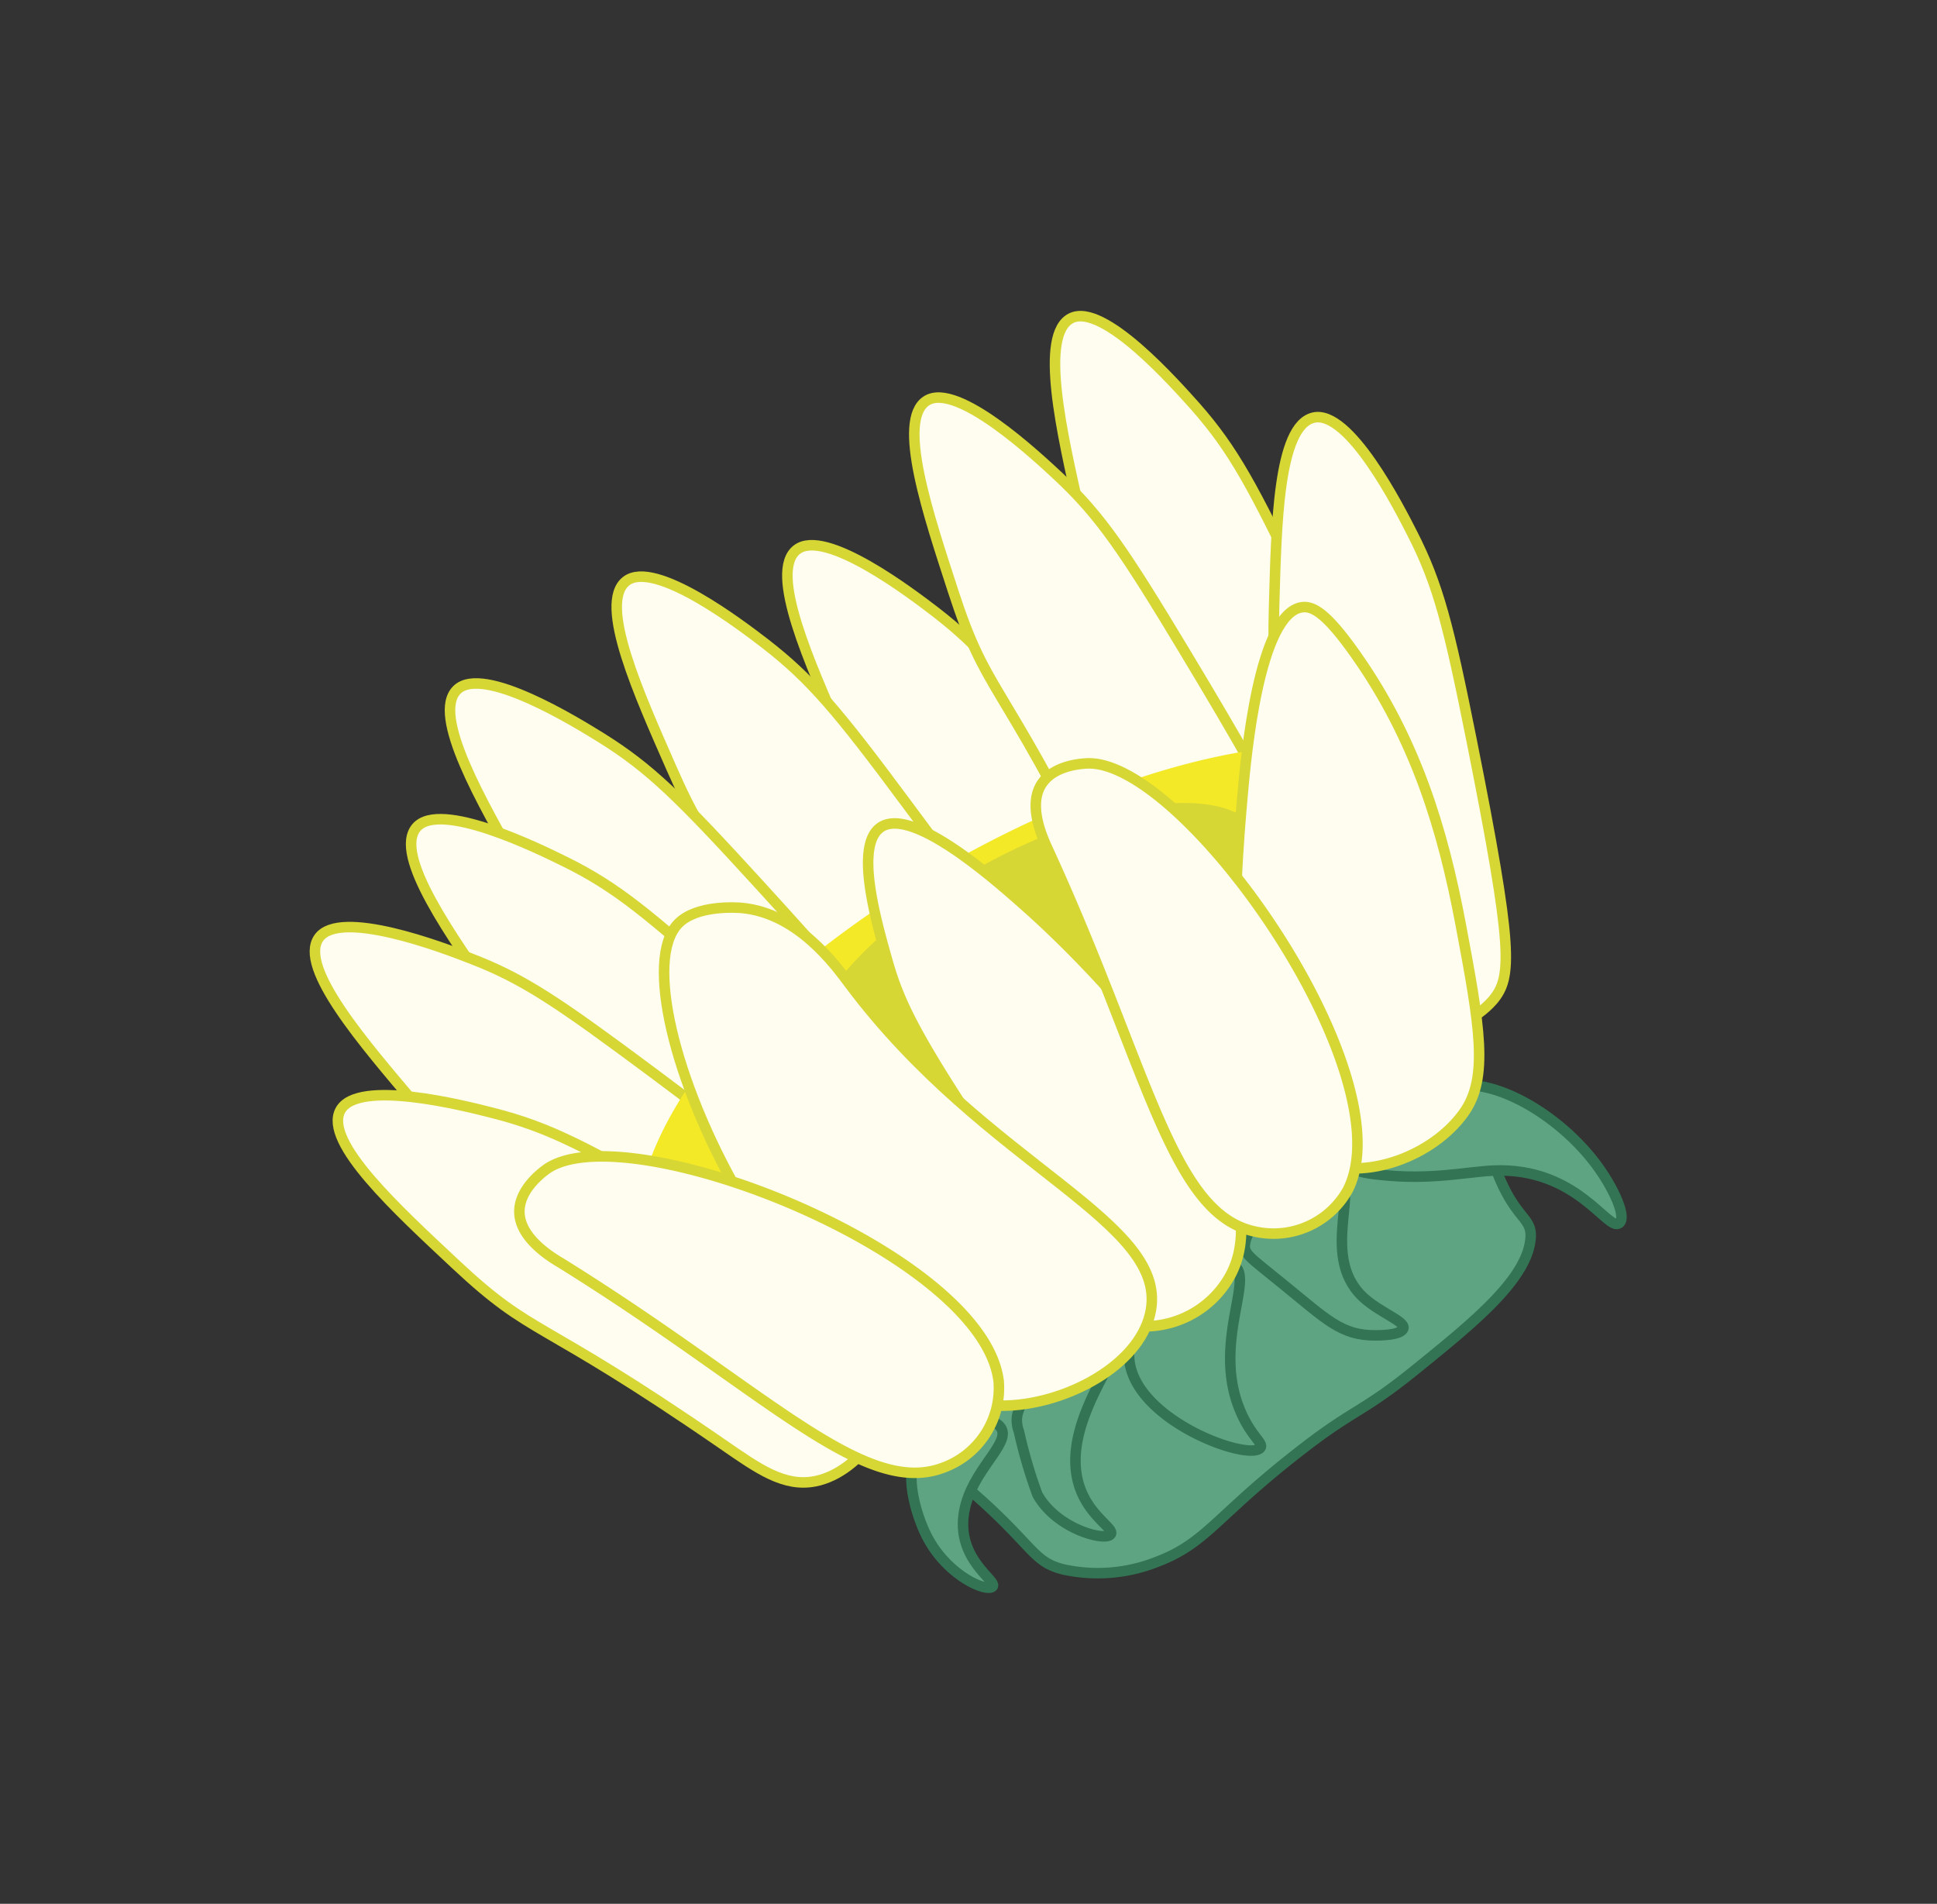 <svg id="レイヤー_1" data-name="レイヤー 1" xmlns="http://www.w3.org/2000/svg" viewBox="0 0 184.38 181.19"><rect x="0" y="0" width="184.38" height="181.19" fill="#333333" stroke="none"/><defs><style>.cls-1{fill:#fffcf0;stroke:#d6d635;}.cls-1,.cls-2,.cls-4{stroke-miterlimit:10;}.cls-2{fill:#f4e927;stroke:#f4e927;}.cls-3{fill:#d6d635;}.cls-4{fill:#5ea482;stroke:#327454;}</style></defs><g id="つぼみ3_4"><path class="cls-1" d="M102.64,73.64c-6.68-9-9.21-12-13.57-15.38-2.17-1.66-10.53-8.07-13.23-5.94s1.31,10.94,4.29,17.77c4.19,9.54,5,7.35,16.67,25.83,2.15,3.41,3.73,6,6.7,6.66,4.37.91,10.23-2.83,11.54-7.5C115.81,92.38,114.86,90,102.64,73.64Z"/><path class="cls-1" d="M86.4,76.63c-6.67-9-9.21-12-13.57-15.38-2.16-1.66-10.52-8.07-13.23-5.94s1.31,10.94,4.3,17.76c4.18,9.55,5,7.35,16.67,25.83,2.14,3.41,3.72,6,6.7,6.67,4.37.91,10.22-2.83,11.54-7.5C99.57,95.37,98.62,93,86.4,76.63Z"/><path class="cls-1" d="M72.27,84.18c-7.54-8.25-10.37-11.05-15-13.94-2.32-1.44-11.28-7-13.76-4.6s2.39,10.76,6.05,17.25c5.12,9.08,5.74,6.81,19.16,24,2.48,3.18,4.32,5.64,7.34,6,4.43.47,9.89-3.84,10.73-8.62C87.24,101.51,86.06,99.27,72.27,84.18Z"/><path class="cls-1" d="M70.07,94.44C61.78,87,58.7,84.43,53.77,82c-2.44-1.2-11.89-5.87-14.13-3.25s3.41,10.48,7.67,16.59c6,8.55,6.37,6.23,21.37,22.09,2.77,2.93,4.83,5.21,7.87,5.24,4.46,0,9.48-4.77,9.86-9.6C86.63,110.26,85.25,108.15,70.07,94.44Z"/><path class="cls-1" d="M62.11,102.07c-9-6.69-12.25-8.92-17.38-10.88-2.55-1-12.39-4.74-14.38-1.93s4.37,10.12,9.18,15.81c6.73,8,6.92,5.61,23.33,20,3,2.66,5.3,4.73,8.33,4.48,4.44-.37,9-5.63,8.92-10.48C80.07,116.27,78.5,114.3,62.11,102.07Z"/><path class="cls-1" d="M124.12,56.39c-4.82-10.08-6.71-13.59-10.34-17.71-1.8-2-8.77-9.95-11.83-8.39s-.84,11,.78,18.26c2.26,10.18,3.52,8.19,11.36,28.57,1.44,3.76,2.49,6.65,5.28,7.83,4.11,1.74,10.58-.8,12.78-5.13C133.42,77.32,132.94,74.84,124.12,56.39Z"/><path class="cls-1" d="M112.77,62c-5.76-9.57-8-12.88-12-16.64-2-1.86-9.67-9.07-12.57-7.22s.22,11,2.52,18.1c3.22,9.92,4.28,7.82,14,27.35,1.8,3.61,3.12,6.39,6,7.3,4.26,1.34,10.46-1.81,12.23-6.33C124,81.94,123.31,79.51,112.77,62Z"/><path class="cls-2" d="M61.45,122c.77,2.2,2.37,6.75,10.75,6.54,10-.26,22.79-7.08,29.2-10.5,5.76-3.06,19.73-10.5,29.39-21.46,9.31-10.57,8.17-17.11,8-18.14-1.68-7.93-14.49-9-29.69-4.09A103.42,103.42,0,0,0,77.19,91.74C57.15,108.25,61.09,121,61.45,122Z"/><path class="cls-3" d="M76.07,105.39c.45,1.27,1.36,3.87,6.16,3.76,5.71-.14,13-4,16.71-6,3.29-1.75,11.29-6,16.8-12.28,5.33-6.05,4.67-9.8,4.54-10.39-1-4.55-8.29-5.18-17-2.36a58.84,58.84,0,0,0-18.23,9.93C73.6,97.5,75.86,104.8,76.07,105.39Z"/><path class="cls-4" d="M88.53,137.12c-.89,1.82,1.49,2.27,6.66,7.33,3.33,3.26,3.62,4.3,6,4.91a15.28,15.28,0,0,0,9-.74c4.56-1.74,5.56-4.25,13-10.1,5.88-4.65,6.17-3.8,11.78-8.36,5.23-4.24,10.28-8.33,10.71-12.16.23-2-1.07-1.83-2.68-5.28-2.56-5.49-.75-9.17-3-9.45-2-.25-4.26,2.82-12,8.53-2.2,1.62-6.25,4.32-14.36,9.72-8.73,5.81-13.09,8.72-15,9.73C92.16,134.72,89.48,135.17,88.53,137.12Z"/><path class="cls-4" d="M88.18,136.89c-3.07,2.85-.27,8.72,0,9.24.1.2.18.34.22.41,1.93,3.47,5.48,5,6.07,4.47s-3.56-2.58-2.68-7.22c.72-3.87,4.39-6.35,3.52-7.85S90.14,135.08,88.18,136.89Z"/><path class="cls-4" d="M106.07,127.26c-1.56-.7-8.8,4.23-9.27,7.63a3.08,3.08,0,0,0,.19,1.35,46.39,46.39,0,0,0,1.76,6c1.82,3.26,6.3,4.42,6.93,3.83s-2.37-1.81-3.13-5.34C101.22,134.63,107.76,128,106.07,127.26Z"/><path class="cls-4" d="M117.14,120.34c-2.08-.54-7.29,2.82-9,6.11a5.37,5.37,0,0,0-.64,2c-.64,6.29,11.14,10.66,12.44,9.38.45-.44-.82-1.05-1.86-3.51C115.22,127.66,119.83,121,117.14,120.34Z"/><path class="cls-4" d="M126.94,111.85c-2.35-.42-7.88,3.61-8.42,6.43-.21,1.07.42,1.33,3.68,4,4.09,3.32,5.48,4.83,8.73,4.81.37,0,2.22,0,2.6-.56.5-.73-2.17-1.53-3.85-3.14C125.47,119.33,129.86,112.37,126.94,111.85Z"/><path class="cls-4" d="M136.64,104c-1.85,1.16-2.28,3.26-5.61,5.11-1.33.74-2.49,1.09-2.63,1.58-.19.65,1.57,1,3,1.12,4.75.53,8.16-.28,10.73-.4,8-.37,10.92,5.86,12,5,.72-.56-.47-3.16-1.91-5.2C148.42,105.82,140.78,101.45,136.64,104Z"/><path class="cls-1" d="M140.08,70.46c-2.19-10.95-3.16-14.82-5.66-19.71-1.24-2.43-6-11.81-9.4-11s-3.52,10.44-3.74,17.89c-.32,10.42,1.39,8.8,4,30.48.47,4,.77,7.06,3.19,8.9,3.55,2.69,10.45,1.82,13.64-1.83C143.93,93,144.08,90.52,140.08,70.46Z"/><path class="cls-1" d="M65.43,114.71c-9.67-5.61-13.21-7.44-18.53-8.79-2.65-.68-12.86-3.28-14.5-.25s5.51,9.54,10.94,14.63c7.61,7.13,7.52,4.78,25.49,17.18,3.32,2.29,5.81,4.09,8.79,3.49,4.37-.88,8.28-6.63,7.65-11.44C84.91,126.74,83.12,125,65.43,114.71Z"/><path class="cls-1" d="M139.33,105.92c2.4-3.34,1.53-8.27-.3-18-1.7-9-4.27-17.54-10-25.65-2.77-3.93-4.05-4.61-5.08-4.48-4.13.55-5.35,14.33-5.66,17.75-.73,8.25-2.75,31,7.1,35C130,112.45,136.41,110,139.33,105.92Z"/><path class="cls-1" d="M109.1,126.23a9.31,9.31,0,0,0,8-4.82c5.29-9.71-10.86-27.46-19.32-35-3-2.67-10.91-9.7-13.94-7.68-2.48,1.66-.53,8.6.56,12.47,1.34,4.8,3.1,8.29,14,24.21C103.87,123.39,105.86,126.06,109.1,126.23Z"/><path class="cls-1" d="M109.47,125.08c-1.17,4.9-7.86,8.45-13.5,8.69-19.9.85-37.86-39.1-31.43-45.85,1.77-1.85,5.72-1.54,6.06-1.51,5.36.49,8.93,5.46,10.24,7.21C93.9,111.11,111.59,116.27,109.47,125.08Z"/><path class="cls-1" d="M95.06,131.45a8.06,8.06,0,0,1-5.14,8.18c-7.65,3.06-17-7.31-36.53-19.43-1-.59-3.4-2.1-3.87-4.18-.55-2.43,1.89-4.28,2.38-4.66C59.25,105.78,93.57,119.19,95.06,131.45Z"/><path class="cls-1" d="M128.31,113.22a8.09,8.09,0,0,1-8.81,4c-8.06-1.68-10.17-15.51-19.75-36.37-.46-1-1.67-3.62-.91-5.62.88-2.33,3.93-2.53,4.55-2.57C112.6,72.06,133.83,102.18,128.31,113.22Z"/></g></svg>